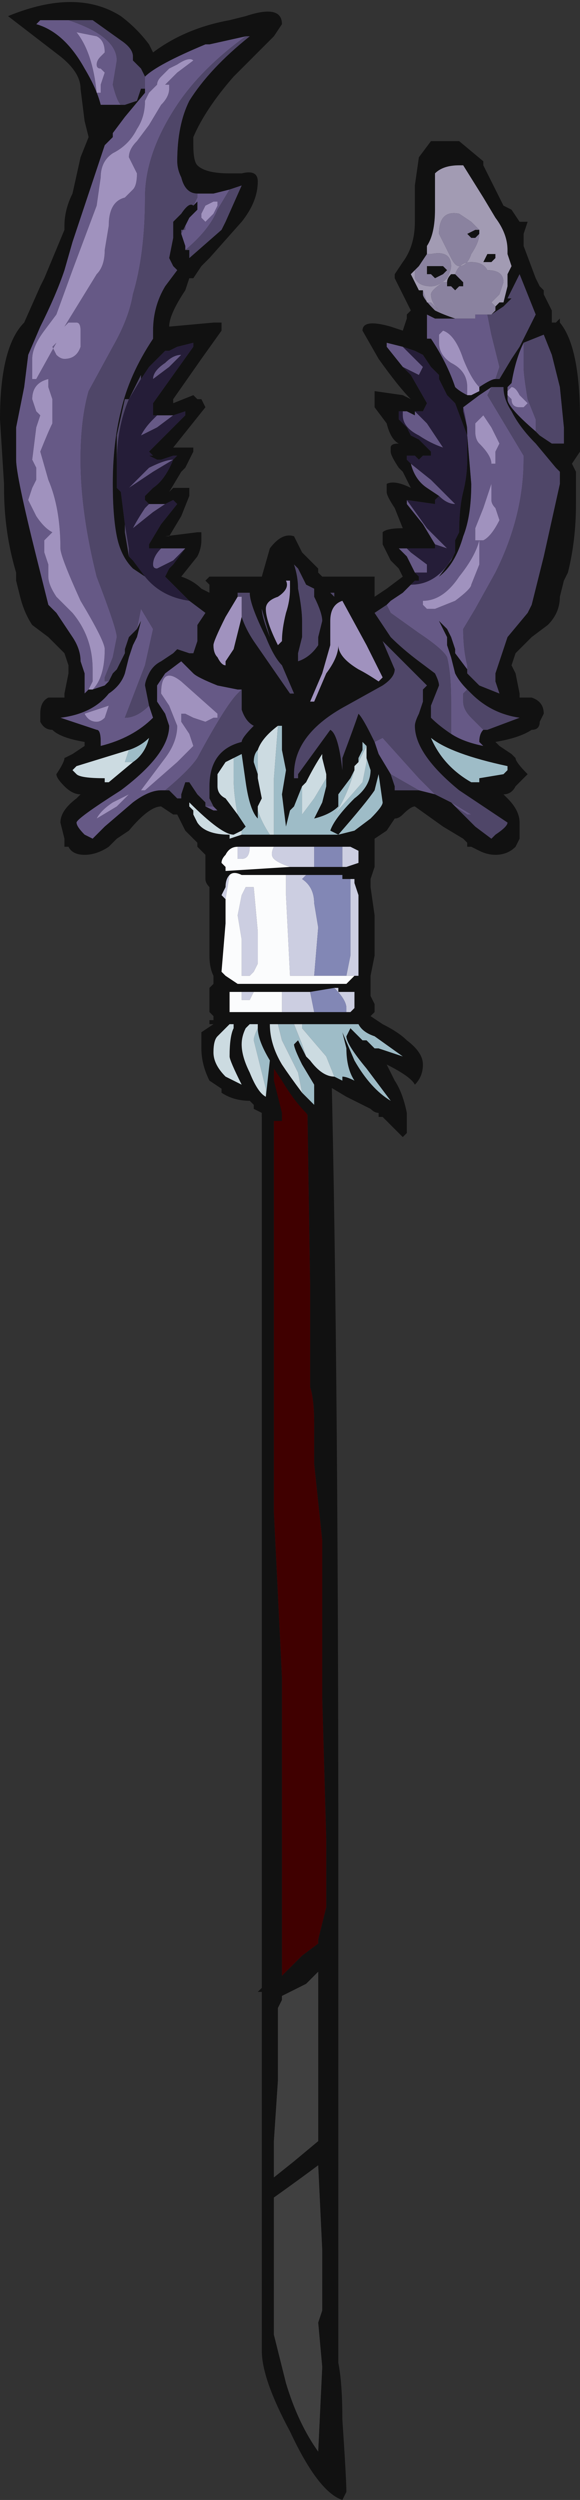 <?xml version="1.0" encoding="UTF-8" standalone="no"?>
<svg xmlns:ffdec="https://www.free-decompiler.com/flash" xmlns:xlink="http://www.w3.org/1999/xlink" ffdec:objectType="shape" height="31.0px" width="7.2px" xmlns="http://www.w3.org/2000/svg">
  <rect width="100%" height="100%" fill="#333333" stroke="none"/>
  <g transform="matrix(1.0, 0.0, 0.0, 1.0, 1.05, 26.75)">
    <path d="M2.75 -14.05 L3.05 -14.05 Q3.15 -10.35 3.15 -3.55 L3.15 2.55 Q3.2 2.8 3.2 3.25 3.25 4.0 3.25 4.15 L3.2 4.25 Q2.9 4.15 2.55 3.4 2.2 2.75 2.2 2.4 L2.2 -2.05 2.15 -2.05 2.2 -2.1 2.2 -12.95 2.35 -14.1 2.35 -8.0 2.45 -5.95 2.45 -2.25 Q2.55 -2.35 2.7 -2.5 L2.9 -2.65 2.9 -2.7 3.0 -3.1 3.0 -3.95 2.95 -5.7 2.95 -7.65 2.85 -8.6 2.85 -9.1 Q2.85 -9.4 2.8 -9.55 L2.8 -10.8 2.75 -14.05 M2.75 -2.9 L2.75 -2.9 M2.75 -2.15 L2.45 -2.0 2.45 -1.95 2.4 -1.85 2.4 -0.95 2.35 -0.2 2.35 0.25 2.6 0.05 2.9 -0.2 2.9 -2.3 2.75 -2.15 M2.9 0.1 Q2.7 0.25 2.35 0.5 L2.35 2.2 2.5 2.8 Q2.65 3.3 2.9 3.65 L2.95 2.6 2.9 2.05 2.95 1.9 2.95 1.15 2.9 0.1" fill="#111111" fill-rule="evenodd" stroke="none"/>
    <path d="M2.75 -2.15 L2.9 -2.3 2.9 -0.2 2.6 0.05 2.35 0.25 2.35 -0.2 2.4 -0.95 2.4 -1.85 2.45 -1.95 2.45 -2.0 2.75 -2.15 M2.9 0.1 L2.95 1.15 2.95 1.9 2.9 2.05 2.95 2.6 2.9 3.65 Q2.65 3.3 2.5 2.8 L2.35 2.2 2.35 0.5 Q2.7 0.25 2.9 0.1" fill="#404040" fill-rule="evenodd" stroke="none"/>
    <path d="M2.75 -14.05 L2.8 -10.8 2.8 -9.55 Q2.85 -9.4 2.85 -9.1 L2.85 -8.6 2.95 -7.65 2.95 -5.7 3.0 -3.95 3.0 -3.1 2.9 -2.7 2.9 -2.65 2.7 -2.5 Q2.55 -2.35 2.45 -2.25 L2.45 -5.95 2.35 -8.0 2.35 -14.1 2.75 -14.05 M2.75 -2.9 L2.75 -2.9" fill="#400000" fill-rule="evenodd" stroke="none"/>
    <path d="M5.95 -21.35 L5.95 -21.25 5.95 -21.35 M5.6 -21.4 Q5.25 -21.7 5.25 -21.8 L5.25 -21.95 5.3 -22.0 Q5.35 -22.3 5.45 -22.5 L5.45 -22.2 Q5.45 -22.1 5.5 -21.8 L5.6 -21.55 5.6 -21.4 M0.95 -25.8 Q0.9 -25.75 0.9 -25.7 L0.8 -25.6 0.75 -25.5 Q0.75 -25.3 0.65 -25.15 0.55 -24.95 0.35 -24.85 0.2 -24.75 0.2 -24.55 L0.15 -24.2 -0.15 -23.4 -0.35 -22.85 -0.5 -22.65 Q-0.65 -22.45 -0.65 -22.3 L-0.65 -22.05 -0.6 -22.05 -0.35 -22.5 -0.4 -22.45 -0.35 -22.35 Q-0.3 -22.3 -0.25 -22.3 -0.1 -22.3 -0.05 -22.45 L-0.05 -22.65 Q-0.05 -22.75 -0.1 -22.75 L-0.2 -22.75 -0.25 -22.7 0.15 -23.35 Q0.25 -23.45 0.25 -23.65 L0.3 -23.95 Q0.3 -24.25 0.5 -24.3 0.55 -24.35 0.6 -24.4 0.65 -24.45 0.65 -24.6 L0.55 -24.8 Q0.55 -24.9 0.65 -25.0 L0.8 -25.2 0.95 -25.45 Q1.05 -25.55 1.05 -25.65 L1.05 -25.7 1.0 -25.7 1.15 -25.85 1.35 -26.0 Q1.3 -26.05 1.15 -25.95 L1.05 -25.9 0.95 -25.8 M0.75 -25.65 L0.75 -25.8 Q0.9 -25.95 1.5 -26.2 L1.55 -26.2 2.0 -26.3 Q1.45 -25.9 1.15 -25.45 0.75 -24.85 0.75 -24.3 0.75 -23.6 0.6 -23.1 0.55 -22.8 0.35 -22.45 L0.05 -21.9 Q-0.05 -21.55 -0.05 -21.05 -0.05 -20.4 0.15 -19.6 0.4 -18.95 0.4 -18.85 L0.35 -18.6 0.25 -18.35 0.25 -18.3 0.3 -18.3 0.25 -18.25 0.1 -18.2 Q0.25 -18.35 0.25 -18.7 0.25 -18.8 -0.05 -19.3 -0.3 -19.85 -0.3 -19.95 -0.3 -20.45 -0.45 -20.8 L-0.55 -21.15 Q-0.45 -21.4 -0.4 -21.5 -0.4 -21.6 -0.4 -21.8 L-0.45 -21.95 -0.45 -22.05 Q-0.65 -22.0 -0.65 -21.8 L-0.6 -21.65 -0.55 -21.6 -0.6 -21.45 -0.65 -21.05 -0.6 -20.95 -0.6 -20.8 -0.65 -20.7 -0.7 -20.55 -0.6 -20.35 Q-0.5 -20.2 -0.4 -20.15 L-0.5 -20.05 -0.5 -19.9 -0.45 -19.75 -0.45 -19.6 Q-0.45 -19.5 -0.35 -19.35 L-0.15 -19.15 Q0.1 -18.85 0.1 -18.45 L0.1 -18.3 0.05 -18.2 0.0 -18.15 0.0 -18.4 -0.05 -18.55 Q-0.05 -18.7 -0.15 -18.85 L-0.35 -19.15 -0.45 -19.25 -0.6 -19.85 Q-0.85 -20.85 -0.85 -21.05 L-0.85 -21.45 -0.75 -21.95 -0.7 -22.35 -0.55 -22.7 Q-0.35 -23.1 -0.25 -23.4 L-0.15 -23.75 0.25 -24.95 0.35 -25.05 0.35 -25.1 0.5 -25.3 0.75 -25.6 0.75 -25.65 M-0.2 -26.5 Q0.4 -26.3 0.4 -26.0 L0.35 -25.7 Q0.4 -25.5 0.45 -25.45 L0.2 -25.45 Q0.15 -25.65 0.0 -25.9 -0.25 -26.35 -0.6 -26.45 L-0.55 -26.5 -0.2 -26.5 M0.25 -26.1 Q0.25 -26.25 0.15 -26.3 L-0.1 -26.35 Q0.1 -26.1 0.15 -25.6 L0.2 -25.6 0.2 -25.7 0.25 -25.85 0.2 -25.9 Q0.15 -25.9 0.15 -25.95 0.15 -26.0 0.2 -26.05 L0.25 -26.1 M1.4 -24.35 L1.6 -24.35 1.8 -24.4 1.65 -24.15 Q1.55 -23.9 1.25 -23.65 L1.25 -23.7 1.2 -23.85 1.25 -23.95 1.3 -24.05 1.4 -24.15 1.4 -24.25 1.35 -24.2 1.4 -24.3 1.4 -24.35 M0.9 -21.6 L1.1 -21.6 0.9 -21.45 0.7 -21.35 Q0.75 -21.45 0.85 -21.55 L0.9 -21.6 M0.8 -20.5 L1.0 -20.5 0.85 -20.4 0.6 -20.2 Q0.65 -20.3 0.75 -20.45 L0.8 -20.5 M0.95 -19.95 L1.25 -19.95 1.1 -19.8 0.9 -19.7 Q0.85 -19.7 0.85 -19.75 0.85 -19.85 0.95 -19.95 M0.8 -18.0 L0.85 -17.85 Q0.6 -17.6 0.2 -17.5 L0.2 -17.55 Q0.2 -17.7 0.15 -17.7 L-0.3 -17.85 Q0.1 -17.9 0.3 -18.15 0.45 -18.25 0.5 -18.4 L0.55 -18.6 0.6 -18.75 0.65 -18.85 0.7 -19.05 0.65 -18.95 0.7 -19.2 0.85 -18.95 0.75 -18.5 0.5 -17.85 Q0.65 -17.85 0.8 -18.0 M1.6 -24.1 L1.65 -24.2 1.65 -24.25 1.6 -24.25 1.5 -24.2 1.45 -24.1 1.45 -24.05 1.5 -24.0 1.6 -24.1 M1.05 -22.2 L0.85 -22.05 Q0.85 -22.15 1.0 -22.25 1.1 -22.35 1.2 -22.35 L1.05 -22.2 M5.1 -22.05 Q5.05 -22.05 4.9 -21.95 4.8 -22.05 4.7 -22.3 4.6 -22.6 4.45 -22.65 L4.4 -22.6 4.4 -22.5 Q4.4 -22.35 4.55 -22.25 4.75 -22.15 4.75 -21.95 L4.75 -21.85 Q4.65 -21.9 4.6 -21.95 4.5 -22.25 4.3 -22.55 L4.25 -22.55 4.25 -22.85 4.35 -22.8 4.6 -22.8 4.85 -22.8 4.85 -22.85 5.0 -22.85 5.05 -22.6 5.15 -22.2 5.1 -22.05 M3.95 -22.2 L3.75 -22.45 3.75 -22.5 3.95 -22.45 4.2 -22.2 4.15 -22.1 Q4.05 -22.15 3.95 -22.2 M4.6 -19.9 L4.55 -19.8 4.4 -19.6 Q4.6 -19.75 4.7 -20.1 4.8 -20.35 4.8 -20.75 L4.75 -21.35 Q4.75 -21.5 4.7 -21.7 L4.7 -21.7 4.9 -21.85 5.05 -21.95 5.0 -21.85 5.45 -21.1 5.45 -21.05 Q5.45 -20.35 5.1 -19.65 L4.85 -19.2 4.7 -18.95 Q4.7 -18.7 4.75 -18.5 L4.75 -18.45 4.6 -18.65 4.6 -18.7 4.55 -18.85 4.5 -18.95 4.4 -19.05 4.5 -18.85 4.5 -18.75 4.55 -18.6 4.6 -18.4 Q4.65 -18.3 4.75 -18.2 L4.7 -18.15 4.7 -18.05 Q4.7 -17.95 4.8 -17.85 L4.95 -17.7 Q4.9 -17.65 4.9 -17.55 L4.95 -17.5 Q4.7 -17.55 4.55 -17.65 4.55 -17.8 4.55 -18.05 4.55 -18.4 4.5 -18.6 4.45 -18.7 4.15 -18.9 L3.8 -19.15 3.75 -19.25 3.8 -19.3 3.95 -19.4 4.05 -19.5 Q4.4 -19.5 4.6 -19.9 M4.1 -19.65 L4.0 -19.85 3.9 -19.95 4.0 -19.95 4.05 -19.9 4.25 -19.75 4.25 -19.65 4.1 -19.65 M4.35 -20.0 L4.2 -20.25 4.0 -20.5 4.0 -20.55 4.25 -20.2 4.5 -19.95 4.35 -20.0 M4.4 -20.6 L4.25 -20.7 Q4.1 -20.8 4.05 -21.0 L4.3 -20.8 4.6 -20.5 Q4.5 -20.5 4.4 -20.6 M3.95 -21.65 L4.0 -21.65 4.1 -21.6 4.1 -21.65 4.25 -21.5 4.45 -21.2 Q4.3 -21.25 4.15 -21.35 3.95 -21.45 3.95 -21.6 L3.95 -21.65 M4.85 -21.5 L4.85 -21.4 Q4.85 -21.3 4.9 -21.25 5.05 -21.1 5.05 -21.0 L5.1 -21.0 5.1 -21.15 5.15 -21.25 5.05 -21.45 4.95 -21.6 4.85 -21.5 M5.45 -21.7 L5.5 -21.75 5.4 -21.85 Q5.35 -21.95 5.3 -21.95 L5.25 -21.9 5.25 -21.85 5.3 -21.8 Q5.3 -21.7 5.4 -21.7 L5.45 -21.7 M5.05 -20.65 L5.05 -20.75 4.95 -20.45 4.85 -20.2 4.85 -20.05 4.9 -20.05 Q4.85 -19.85 4.65 -19.6 4.45 -19.3 4.2 -19.3 L4.2 -19.25 4.25 -19.2 4.35 -19.2 4.6 -19.3 Q4.8 -19.45 4.8 -19.5 L4.9 -19.75 4.9 -20.05 4.95 -20.05 Q5.05 -20.1 5.15 -20.3 L5.1 -20.45 Q5.05 -20.5 5.05 -20.55 L5.05 -20.65 M4.6 -16.75 L4.55 -16.8 4.8 -16.65 4.75 -16.65 4.6 -16.75 M4.35 -16.9 L4.15 -16.95 3.8 -17.15 3.65 -17.4 3.6 -17.55 3.7 -17.6 4.15 -17.1 4.35 -16.9 M1.1 -21.05 L0.85 -20.9 0.55 -20.7 Q0.65 -20.8 0.8 -20.95 1.0 -21.05 1.1 -21.05 M0.25 -17.85 L0.3 -18.0 0.0 -17.9 Q0.05 -17.8 0.15 -17.8 0.2 -17.8 0.25 -17.85 M1.0 -16.95 L0.95 -16.95 Q0.8 -16.95 0.6 -16.8 L0.25 -16.5 0.1 -16.35 0.0 -16.4 Q-0.1 -16.5 -0.1 -16.55 -0.1 -16.6 0.45 -16.95 1.05 -17.4 1.05 -17.75 L1.0 -17.9 0.9 -18.05 0.9 -18.25 1.0 -18.4 1.2 -18.55 1.35 -18.4 Q1.4 -18.35 1.65 -18.25 L1.9 -18.2 1.95 -18.2 1.9 -18.15 Q1.75 -18.0 1.4 -17.35 1.3 -17.2 1.0 -16.95 M1.6 -16.75 L1.65 -16.7 1.6 -16.7 1.5 -16.75 1.6 -16.75 M1.25 -17.9 L1.35 -17.85 1.5 -17.8 1.6 -17.85 1.65 -17.85 1.65 -17.9 1.2 -18.3 Q0.95 -18.5 0.95 -18.15 L1.05 -18.0 1.15 -17.75 Q1.15 -17.55 1.0 -17.35 L0.7 -16.95 0.75 -16.95 1.15 -17.3 1.35 -17.5 1.3 -17.65 1.2 -17.8 1.2 -17.9 1.25 -17.9 M0.15 -16.6 L0.4 -16.75 0.55 -16.9 0.35 -16.8 Q0.2 -16.7 0.15 -16.6 M-0.55 -21.45 L-0.55 -21.45" fill="#665986" fill-rule="evenodd" stroke="none"/>
    <path d="M2.05 -13.1 Q1.85 -13.1 1.7 -13.2 L1.7 -13.25 1.55 -13.35 Q1.45 -13.55 1.45 -13.75 1.45 -13.9 1.45 -13.95 L1.6 -14.05 1.55 -14.05 1.55 -14.1 1.6 -14.1 1.6 -14.15 1.55 -14.2 1.55 -14.5 1.6 -14.55 1.6 -14.65 Q1.55 -14.75 1.55 -14.9 L1.55 -15.75 Q1.5 -15.8 1.5 -15.85 1.5 -15.95 1.5 -16.05 L1.5 -16.15 1.4 -16.25 1.4 -16.3 1.25 -16.45 1.15 -16.65 1.1 -16.65 0.95 -16.75 Q0.8 -16.75 0.55 -16.45 L0.4 -16.35 0.3 -16.25 Q0.15 -16.15 0.0 -16.15 -0.15 -16.15 -0.2 -16.25 L-0.25 -16.25 -0.25 -16.35 -0.3 -16.55 Q-0.3 -16.7 -0.1 -16.85 L-0.05 -16.9 Q-0.15 -16.9 -0.25 -17.0 -0.35 -17.1 -0.35 -17.15 -0.25 -17.3 -0.25 -17.35 L-0.15 -17.4 0.0 -17.5 0.0 -17.55 Q-0.3 -17.6 -0.4 -17.7 -0.5 -17.7 -0.55 -17.8 L-0.55 -17.9 Q-0.55 -18.05 -0.45 -18.1 L-0.25 -18.1 -0.25 -18.15 -0.2 -18.4 -0.2 -18.5 -0.25 -18.65 -0.45 -18.85 -0.65 -19.0 Q-0.75 -19.15 -0.8 -19.35 L-0.85 -19.55 -0.85 -19.65 Q-1.0 -20.15 -1.0 -20.7 L-1.0 -20.75 -1.05 -21.55 Q-1.05 -22.45 -0.75 -22.75 L-0.55 -23.2 -0.5 -23.3 -0.25 -23.9 -0.25 -23.95 Q-0.25 -24.15 -0.15 -24.35 L-0.05 -24.8 0.05 -25.05 0.0 -25.25 -0.05 -25.65 Q-0.05 -25.85 -0.3 -26.05 L-0.95 -26.55 Q-0.1 -26.9 0.45 -26.55 0.65 -26.4 0.8 -26.2 L0.85 -26.1 Q1.25 -26.4 1.8 -26.5 L2.0 -26.55 Q2.45 -26.7 2.45 -26.45 L2.35 -26.3 1.85 -25.8 Q1.5 -25.4 1.35 -25.05 L1.35 -24.95 Q1.35 -24.75 1.4 -24.7 1.5 -24.6 1.8 -24.6 L1.95 -24.6 Q2.15 -24.65 2.15 -24.5 2.15 -24.25 1.95 -24.0 L1.55 -23.55 1.45 -23.45 1.35 -23.3 1.3 -23.3 1.25 -23.15 Q1.05 -22.85 1.05 -22.7 L1.05 -22.7 1.6 -22.75 1.7 -22.75 1.7 -22.65 1.45 -22.3 1.1 -21.8 1.1 -21.75 1.35 -21.85 1.4 -21.8 1.45 -21.8 1.5 -21.7 1.1 -21.2 1.35 -21.2 1.35 -21.15 1.25 -20.95 1.2 -20.9 1.05 -20.65 1.1 -20.7 1.3 -20.7 1.3 -20.6 1.2 -20.35 1.05 -20.1 1.0 -20.1 1.4 -20.15 1.45 -20.15 1.45 -20.05 Q1.45 -19.95 1.4 -19.85 L1.2 -19.6 Q1.35 -19.55 1.45 -19.45 L1.55 -19.4 1.55 -19.5 1.5 -19.55 1.55 -19.6 2.2 -19.6 2.3 -19.95 Q2.45 -20.15 2.6 -20.1 L2.7 -19.9 2.9 -19.7 2.9 -19.65 2.95 -19.6 3.6 -19.6 3.6 -19.35 3.75 -19.45 3.95 -19.6 3.9 -19.7 3.8 -19.8 Q3.75 -19.9 3.7 -20.0 L3.7 -20.15 Q3.75 -20.2 3.95 -20.2 L3.85 -20.45 Q3.75 -20.6 3.75 -20.65 L3.75 -20.75 Q3.85 -20.8 4.05 -20.7 L3.95 -20.9 3.9 -20.95 Q3.8 -21.1 3.8 -21.15 L3.8 -21.2 Q3.8 -21.25 3.9 -21.25 3.8 -21.3 3.75 -21.5 L3.6 -21.7 3.6 -21.9 3.95 -21.85 4.05 -21.8 Q3.9 -21.95 3.65 -22.3 L3.45 -22.65 Q3.45 -22.8 3.8 -22.7 L3.95 -22.65 4.0 -22.8 4.0 -22.85 4.05 -22.9 3.85 -23.3 3.85 -23.35 3.95 -23.5 Q4.1 -23.7 4.1 -24.0 L4.1 -24.45 4.15 -24.8 4.3 -25.0 4.65 -25.0 4.95 -24.75 4.95 -24.7 5.2 -24.2 5.3 -24.15 5.4 -24.0 5.5 -24.0 5.45 -23.85 5.45 -23.7 5.6 -23.3 5.65 -23.2 5.7 -23.15 5.7 -23.1 5.8 -22.9 5.8 -22.75 5.85 -22.75 5.9 -22.8 5.9 -22.75 Q6.15 -22.45 6.15 -21.55 L6.15 -21.15 6.05 -21.0 6.1 -20.9 6.1 -20.5 Q6.1 -20.05 6.0 -19.65 L5.95 -19.55 5.9 -19.35 Q5.9 -19.15 5.75 -19.0 L5.55 -18.85 5.35 -18.65 5.3 -18.5 5.35 -18.4 5.4 -18.15 5.4 -18.1 5.55 -18.1 Q5.7 -18.05 5.7 -17.9 L5.65 -17.8 Q5.65 -17.7 5.55 -17.7 5.4 -17.6 5.1 -17.55 L5.15 -17.5 5.3 -17.4 5.35 -17.35 Q5.35 -17.3 5.5 -17.15 5.45 -17.1 5.35 -17.0 5.3 -16.9 5.2 -16.9 L5.25 -16.85 Q5.4 -16.7 5.4 -16.55 L5.4 -16.35 5.35 -16.25 Q5.25 -16.15 5.1 -16.15 5.0 -16.15 4.9 -16.2 L4.8 -16.25 4.75 -16.25 4.75 -16.3 4.7 -16.35 4.45 -16.5 4.1 -16.75 Q4.05 -16.75 3.95 -16.65 3.9 -16.6 3.85 -16.6 L3.75 -16.45 3.6 -16.35 3.6 -16.0 3.55 -15.85 3.55 -15.75 3.6 -15.4 3.6 -14.9 3.55 -14.65 3.55 -14.4 3.6 -14.3 3.6 -14.2 3.55 -14.15 3.7 -14.05 Q3.9 -13.95 4.0 -13.85 4.2 -13.7 4.2 -13.55 4.2 -13.4 4.1 -13.3 4.05 -13.4 3.75 -13.55 L3.85 -13.35 Q3.95 -13.2 4.0 -12.95 L4.0 -12.7 3.95 -12.65 3.7 -12.9 3.65 -12.9 3.65 -12.95 Q3.6 -12.95 3.55 -13.0 L3.25 -13.15 3.0 -13.3 3.0 -12.95 Q3.0 -12.8 2.9 -12.75 L2.75 -12.95 Q2.6 -13.1 2.45 -13.35 L2.35 -13.5 2.35 -13.35 2.45 -12.95 2.45 -12.85 2.25 -12.85 2.2 -12.9 2.2 -12.95 2.1 -13.0 2.1 -13.05 2.05 -13.1 M5.95 -21.35 L5.95 -21.45 5.9 -21.95 5.8 -22.35 5.7 -22.6 5.45 -22.5 Q5.35 -22.3 5.3 -22.0 L5.25 -21.95 5.25 -21.8 Q5.25 -21.7 5.6 -21.4 L5.65 -21.35 5.8 -21.25 5.95 -21.25 5.95 -21.35 M0.75 -25.8 L0.7 -25.9 0.6 -26.0 0.6 -26.05 Q0.6 -26.15 0.45 -26.25 L0.1 -26.5 -0.2 -26.5 -0.55 -26.5 -0.6 -26.45 Q-0.25 -26.35 0.0 -25.9 0.15 -25.65 0.2 -25.45 L0.45 -25.45 0.5 -25.45 0.65 -25.5 0.7 -25.65 0.75 -25.65 0.75 -25.6 0.5 -25.3 0.35 -25.1 0.35 -25.05 0.25 -24.95 -0.15 -23.75 -0.25 -23.4 Q-0.35 -23.1 -0.55 -22.7 L-0.7 -22.35 -0.75 -21.95 -0.85 -21.45 -0.85 -21.05 Q-0.85 -20.85 -0.6 -19.85 L-0.45 -19.25 -0.35 -19.15 -0.15 -18.85 Q-0.05 -18.7 -0.05 -18.55 L0.0 -18.4 0.0 -18.15 0.05 -18.2 0.1 -18.2 0.25 -18.25 0.3 -18.3 0.35 -18.4 0.4 -18.45 0.5 -18.65 0.5 -18.7 0.55 -18.85 0.65 -18.95 0.7 -19.05 0.65 -18.85 0.6 -18.75 0.55 -18.6 0.5 -18.4 Q0.45 -18.25 0.3 -18.15 0.1 -17.9 -0.3 -17.85 L0.15 -17.7 Q0.2 -17.7 0.2 -17.55 L0.2 -17.5 Q0.6 -17.6 0.85 -17.85 L0.8 -18.0 0.75 -18.25 Q0.75 -18.3 0.8 -18.4 0.85 -18.5 0.95 -18.55 L1.1 -18.65 1.15 -18.7 1.3 -18.65 1.35 -18.65 1.4 -18.8 1.4 -19.0 1.5 -19.15 1.3 -19.3 1.0 -19.6 1.05 -19.7 1.1 -19.75 1.25 -19.95 0.95 -19.95 0.8 -19.95 0.8 -20.0 0.95 -20.25 1.15 -20.5 1.1 -20.55 1.0 -20.5 0.8 -20.5 0.75 -20.55 0.75 -20.6 0.85 -20.7 Q1.0 -20.8 1.1 -21.05 L1.15 -21.1 1.1 -21.1 0.95 -21.05 0.9 -21.05 0.8 -21.1 0.85 -21.1 0.8 -21.15 1.25 -21.6 1.25 -21.65 1.1 -21.6 0.9 -21.6 0.85 -21.6 0.85 -21.75 1.35 -22.45 1.35 -22.5 1.15 -22.45 1.05 -22.4 1.0 -22.4 0.8 -22.2 0.7 -22.05 0.7 -22.1 0.55 -21.8 0.5 -21.8 0.4 -21.35 Q0.4 -21.3 0.4 -21.05 0.4 -20.9 0.4 -20.7 L0.45 -20.65 0.5 -20.25 0.5 -20.15 0.55 -19.85 0.6 -19.8 0.75 -19.6 0.6 -19.7 Q0.45 -19.85 0.4 -20.1 0.35 -20.35 0.35 -20.75 0.35 -21.25 0.45 -21.65 0.55 -22.1 0.85 -22.55 L0.85 -22.65 Q0.85 -22.95 1.0 -23.2 L1.15 -23.4 1.1 -23.45 1.05 -23.55 1.1 -23.8 Q1.1 -23.95 1.1 -24.0 L1.2 -24.1 Q1.3 -24.25 1.35 -24.2 L1.4 -24.25 1.4 -24.15 1.3 -24.05 1.25 -23.95 1.25 -23.9 1.2 -23.9 1.2 -23.85 1.25 -23.7 1.25 -23.65 1.3 -23.65 1.3 -23.55 1.7 -23.9 1.75 -24.0 1.95 -24.45 1.8 -24.4 1.6 -24.35 1.4 -24.35 Q1.25 -24.35 1.2 -24.55 1.15 -24.65 1.15 -24.75 1.15 -25.2 1.3 -25.5 1.55 -25.9 2.05 -26.3 L2.0 -26.3 1.55 -26.2 1.5 -26.2 Q0.9 -25.95 0.75 -25.8 M5.1 -22.95 L5.15 -23.0 5.2 -23.0 5.25 -23.2 5.25 -23.35 5.3 -23.45 5.25 -23.6 5.25 -23.65 Q5.25 -23.85 5.1 -24.05 L4.95 -24.3 4.7 -24.7 4.65 -24.7 Q4.45 -24.7 4.35 -24.6 L4.35 -24.15 Q4.35 -23.85 4.25 -23.7 L4.25 -23.6 4.15 -23.45 4.1 -23.4 4.05 -23.35 4.15 -23.15 4.2 -23.15 4.2 -23.1 Q4.2 -23.05 4.35 -22.9 4.45 -22.85 4.6 -22.8 L4.35 -22.8 4.25 -22.85 4.25 -22.55 4.3 -22.55 Q4.5 -22.25 4.6 -21.95 4.65 -21.9 4.75 -21.85 L4.8 -21.85 4.9 -21.9 4.9 -21.95 Q5.05 -22.05 5.1 -22.05 L5.15 -22.05 5.3 -22.3 5.4 -22.45 5.6 -22.85 5.4 -23.35 5.25 -23.05 5.3 -23.05 5.2 -22.95 5.05 -22.85 5.1 -22.9 5.1 -22.95 M4.5 -23.25 Q4.5 -23.3 4.55 -23.35 L4.6 -23.35 4.7 -23.25 4.7 -23.2 4.65 -23.2 4.6 -23.15 4.55 -23.2 4.5 -23.2 4.5 -23.25 M4.9 -23.85 L4.85 -23.8 4.8 -23.8 4.75 -23.85 4.85 -23.9 4.9 -23.9 4.9 -23.85 M4.95 -23.5 L5.0 -23.6 5.1 -23.6 5.1 -23.55 5.05 -23.5 4.95 -23.5 M4.45 -23.35 L4.35 -23.3 4.3 -23.35 4.25 -23.35 4.25 -23.45 4.45 -23.45 4.5 -23.4 4.45 -23.35 M3.95 -22.45 L3.75 -22.5 3.75 -22.45 3.95 -22.2 4.05 -22.1 4.25 -21.75 4.2 -21.65 4.1 -21.65 4.1 -21.6 4.0 -21.65 3.95 -21.65 3.9 -21.65 3.9 -21.55 4.0 -21.45 4.05 -21.35 4.15 -21.3 4.3 -21.15 4.3 -21.1 4.2 -21.1 4.15 -21.05 4.1 -21.1 4.0 -21.1 4.0 -21.05 4.05 -21.0 Q4.1 -20.8 4.25 -20.7 L4.4 -20.6 4.35 -20.55 4.35 -20.5 4.0 -20.55 4.0 -20.5 4.2 -20.25 4.35 -20.0 4.35 -19.95 4.0 -19.95 3.9 -19.95 4.0 -19.85 4.1 -19.65 4.15 -19.6 4.15 -19.55 4.1 -19.55 4.05 -19.5 3.95 -19.4 3.8 -19.3 3.75 -19.25 3.6 -19.15 3.8 -18.85 Q3.95 -18.7 4.15 -18.55 L4.35 -18.4 Q4.4 -18.3 4.4 -18.25 L4.3 -18.0 4.3 -17.85 Q4.4 -17.75 4.55 -17.65 4.7 -17.55 4.95 -17.5 L4.9 -17.55 Q4.9 -17.65 4.95 -17.7 L5.0 -17.7 5.4 -17.85 Q5.05 -17.9 4.8 -18.15 L4.75 -18.2 Q4.65 -18.3 4.6 -18.4 L4.55 -18.6 4.5 -18.75 4.5 -18.85 4.4 -19.05 4.5 -18.95 4.55 -18.85 4.6 -18.7 4.6 -18.65 4.75 -18.45 4.75 -18.4 4.9 -18.25 5.15 -18.15 5.1 -18.3 5.1 -18.4 5.15 -18.55 Q5.2 -18.7 5.25 -18.85 L5.5 -19.15 5.55 -19.25 5.7 -19.85 5.9 -20.75 5.9 -20.9 5.85 -20.95 5.6 -21.25 Q5.4 -21.45 5.3 -21.65 5.2 -21.8 5.2 -21.95 L5.05 -21.95 4.9 -21.85 4.7 -21.7 4.7 -21.7 4.7 -21.65 4.75 -21.45 4.75 -21.35 4.6 -21.75 4.5 -21.85 4.4 -22.05 4.4 -22.1 4.3 -22.2 4.2 -22.35 4.1 -22.4 3.95 -22.45 M4.6 -19.9 L4.6 -20.05 4.65 -20.15 Q4.65 -20.45 4.7 -20.65 4.75 -20.85 4.75 -21.05 L4.75 -21.35 4.8 -20.75 Q4.8 -20.35 4.7 -20.1 4.6 -19.75 4.4 -19.6 L4.55 -19.8 4.6 -19.9 M4.6 -16.75 L4.85 -16.5 5.05 -16.35 5.1 -16.4 Q5.25 -16.5 5.25 -16.55 L4.65 -16.95 Q4.1 -17.4 4.1 -17.75 4.1 -17.8 4.15 -17.9 L4.2 -18.05 4.2 -18.2 4.25 -18.25 3.7 -18.8 3.85 -18.45 Q3.85 -18.35 3.7 -18.25 L3.25 -18.0 Q2.6 -17.65 2.6 -17.15 L2.6 -17.1 2.65 -17.1 2.65 -17.15 3.05 -17.7 Q3.15 -17.65 3.2 -17.2 L3.2 -17.35 Q3.35 -17.75 3.4 -17.9 3.45 -17.85 3.55 -17.65 L3.6 -17.55 3.65 -17.4 3.8 -17.15 3.85 -17.0 3.85 -16.95 4.15 -16.95 4.35 -16.9 4.55 -16.8 4.6 -16.75 M3.1 -19.4 L3.05 -19.4 3.1 -19.35 3.1 -19.4 M3.2 -19.3 Q3.05 -19.25 3.05 -19.05 L3.05 -18.75 2.95 -18.4 2.8 -18.05 2.85 -18.05 3.0 -18.4 Q3.15 -18.6 3.15 -18.75 3.15 -18.6 3.4 -18.45 3.5 -18.4 3.65 -18.3 L3.7 -18.35 3.5 -18.75 3.2 -19.3 M2.9 -18.75 L2.9 -18.85 2.95 -19.05 Q2.95 -19.15 2.85 -19.35 L2.85 -19.45 2.75 -19.5 2.65 -19.7 2.6 -19.75 Q2.65 -19.6 2.65 -19.45 2.7 -19.2 2.7 -19.05 L2.7 -18.85 2.65 -18.65 2.65 -18.55 Q2.8 -18.6 2.9 -18.75 M2.55 -19.5 L2.55 -19.55 2.5 -19.55 Q2.55 -19.45 2.4 -19.35 2.25 -19.3 2.25 -19.2 2.25 -19.05 2.4 -18.75 L2.45 -18.8 Q2.45 -18.95 2.5 -19.15 2.55 -19.3 2.55 -19.45 L2.55 -19.5 M1.95 -18.2 L1.9 -18.2 1.65 -18.25 Q1.4 -18.35 1.35 -18.4 L1.2 -18.55 1.0 -18.4 0.9 -18.25 0.9 -18.05 1.0 -17.9 1.05 -17.75 Q1.05 -17.4 0.45 -16.95 -0.1 -16.6 -0.1 -16.55 -0.1 -16.5 0.0 -16.4 L0.1 -16.35 0.25 -16.5 0.6 -16.8 Q0.8 -16.95 0.95 -16.95 L1.0 -16.95 1.05 -16.95 1.15 -16.85 1.2 -16.85 1.2 -16.9 1.25 -17.05 1.3 -17.05 1.4 -16.9 1.5 -16.8 1.5 -16.75 1.6 -16.7 1.65 -16.7 1.6 -16.75 1.55 -16.85 Q1.55 -16.9 1.55 -17.0 1.55 -17.45 1.95 -17.55 1.95 -17.6 2.1 -17.75 2.0 -17.8 1.95 -17.95 L1.95 -18.2 M1.95 -19.1 Q2.0 -18.95 2.1 -18.8 L2.55 -18.15 2.6 -18.15 2.45 -18.5 Q2.35 -18.6 2.25 -18.85 2.05 -19.25 2.05 -19.4 L1.9 -19.4 1.9 -19.35 1.75 -19.1 Q1.6 -18.8 1.6 -18.75 1.6 -18.65 1.65 -18.6 1.7 -18.5 1.75 -18.5 L1.75 -18.55 1.85 -18.7 1.95 -19.1 M2.2 -19.2 Q2.2 -19.1 2.3 -18.85 L2.2 -19.2 M2.7 -17.0 L2.6 -16.75 2.55 -16.7 2.5 -16.5 2.45 -16.9 2.5 -17.2 2.45 -17.45 2.45 -17.75 2.4 -17.75 Q2.2 -17.6 2.15 -17.45 2.1 -17.4 2.1 -17.3 L2.15 -17.15 2.15 -17.1 2.2 -16.85 2.15 -16.75 2.15 -16.7 2.15 -16.6 Q2.05 -16.7 2.0 -17.05 L1.95 -17.4 1.85 -17.35 1.75 -17.3 1.65 -17.15 1.65 -17.0 Q1.65 -16.9 1.75 -16.85 L1.9 -16.65 2.0 -16.5 1.95 -16.45 1.85 -16.4 Q1.7 -16.4 1.3 -16.8 L1.3 -16.75 1.35 -16.7 1.35 -16.65 1.4 -16.55 Q1.5 -16.4 1.8 -16.4 L1.8 -16.35 1.95 -16.4 2.3 -16.4 2.35 -16.4 3.15 -16.4 3.35 -16.45 3.55 -16.6 Q3.7 -16.75 3.7 -16.8 L3.65 -17.15 3.6 -16.95 Q3.5 -16.8 3.15 -16.4 L3.05 -16.45 Q3.1 -16.6 3.35 -16.85 3.55 -17.0 3.55 -17.2 L3.5 -17.35 3.5 -17.45 3.5 -17.5 3.45 -17.55 3.45 -17.45 3.4 -17.35 3.4 -17.3 3.35 -17.25 3.35 -17.2 3.3 -17.1 3.15 -16.9 3.15 -16.75 Q3.05 -16.65 2.85 -16.6 L2.95 -16.8 3.0 -17.0 3.0 -17.1 3.0 -17.15 2.95 -17.35 2.95 -17.4 Q2.85 -17.25 2.75 -17.05 L2.7 -17.0 M1.9 -16.25 Q1.8 -16.25 1.75 -16.15 1.7 -16.1 1.7 -16.05 L1.75 -16.0 1.75 -15.95 2.55 -16.0 2.85 -16.0 3.2 -16.0 3.25 -16.0 3.4 -16.05 3.4 -16.2 3.3 -16.25 3.2 -16.25 2.85 -16.25 2.35 -16.25 2.05 -16.25 1.9 -16.25 M0.55 -17.45 L-0.1 -17.25 -0.15 -17.2 -0.1 -17.15 Q-0.05 -17.1 0.25 -17.1 L0.25 -17.05 0.3 -17.05 0.6 -17.3 Q0.75 -17.4 0.8 -17.6 0.7 -17.5 0.55 -17.45 M2.75 -15.9 L2.5 -15.9 1.95 -15.9 Q1.85 -15.95 1.8 -15.9 1.75 -15.85 1.75 -15.75 L1.7 -15.65 1.75 -15.6 1.75 -15.3 1.7 -14.7 1.75 -14.65 1.9 -14.55 3.25 -14.55 3.35 -14.65 3.4 -14.65 3.4 -15.65 3.35 -15.8 3.35 -15.85 3.3 -15.85 3.2 -15.85 3.2 -15.9 2.75 -15.9 M1.95 -14.45 L1.8 -14.45 1.8 -14.2 2.15 -14.2 2.2 -14.2 2.45 -14.2 2.85 -14.2 3.25 -14.2 3.3 -14.2 3.35 -14.25 3.35 -14.45 3.15 -14.45 3.15 -14.5 3.1 -14.5 2.8 -14.45 2.45 -14.45 2.1 -14.45 1.95 -14.45 M5.2 -17.15 L5.25 -17.2 5.25 -17.25 Q4.55 -17.4 4.3 -17.6 4.45 -17.25 4.8 -17.05 L4.9 -17.05 4.9 -17.1 5.2 -17.15 M3.1 -13.4 L3.2 -13.35 3.2 -13.4 Q3.25 -13.4 3.35 -13.35 L3.35 -13.35 Q3.25 -13.5 3.25 -13.75 L3.2 -13.95 3.35 -13.6 Q3.55 -13.25 3.8 -13.1 L3.5 -13.5 Q3.25 -13.8 3.25 -13.9 L3.3 -14.0 3.45 -13.85 3.5 -13.85 3.6 -13.75 3.65 -13.75 3.95 -13.65 3.6 -13.9 Q3.45 -13.95 3.4 -14.05 L3.15 -14.05 2.7 -14.05 2.6 -14.05 2.4 -14.05 2.3 -14.05 Q2.3 -13.8 2.45 -13.55 2.55 -13.4 2.7 -13.2 L2.85 -13.05 2.85 -13.3 2.7 -13.55 Q2.6 -13.75 2.6 -13.8 L2.65 -13.85 2.75 -13.65 2.8 -13.6 Q2.95 -13.4 3.1 -13.4 M2.25 -13.15 L2.3 -13.6 Q2.15 -13.85 2.15 -14.0 L2.15 -14.05 2.05 -14.05 2.0 -14.0 Q1.95 -13.9 1.95 -13.8 1.95 -13.65 2.05 -13.45 2.15 -13.2 2.25 -13.15 M1.85 -14.0 L1.85 -14.05 1.8 -14.05 1.65 -13.9 Q1.6 -13.85 1.6 -13.7 1.6 -13.55 1.75 -13.4 L1.95 -13.3 Q1.8 -13.6 1.8 -13.65 1.8 -13.9 1.85 -14.0" fill="#111111" fill-rule="evenodd" stroke="none"/>
    <path d="M2.1 -13.05 L2.05 -13.1 2.1 -13.05 M5.45 -22.5 L5.7 -22.6 5.8 -22.35 5.9 -21.95 5.95 -21.45 5.95 -21.35 5.95 -21.25 5.8 -21.25 5.65 -21.35 5.6 -21.4 5.6 -21.55 5.5 -21.8 Q5.45 -22.1 5.45 -22.2 L5.45 -22.5 M0.75 -25.8 L0.75 -25.65 0.7 -25.65 0.65 -25.5 0.5 -25.45 0.45 -25.45 Q0.4 -25.5 0.35 -25.7 L0.4 -26.0 Q0.4 -26.3 -0.2 -26.5 L0.1 -26.5 0.45 -26.25 Q0.6 -26.15 0.6 -26.05 L0.6 -26.0 0.7 -25.9 0.75 -25.8 M0.3 -18.3 L0.25 -18.3 0.25 -18.35 0.35 -18.6 0.4 -18.85 Q0.4 -18.95 0.15 -19.6 -0.05 -20.4 -0.05 -21.05 -0.05 -21.55 0.05 -21.9 L0.35 -22.45 Q0.55 -22.8 0.6 -23.1 0.75 -23.6 0.75 -24.3 0.75 -24.85 1.15 -25.45 1.45 -25.9 2.0 -26.3 L2.05 -26.3 Q1.55 -25.9 1.3 -25.5 1.15 -25.2 1.15 -24.75 1.15 -24.65 1.2 -24.55 1.25 -24.35 1.4 -24.35 L1.4 -24.3 1.35 -24.2 Q1.3 -24.25 1.2 -24.1 L1.1 -24.0 Q1.1 -23.95 1.1 -23.8 L1.05 -23.55 1.1 -23.45 1.15 -23.4 1.0 -23.2 Q0.85 -22.95 0.85 -22.65 L0.85 -22.55 Q0.55 -22.1 0.45 -21.65 0.35 -21.25 0.35 -20.75 0.35 -20.35 0.4 -20.1 0.45 -19.85 0.6 -19.7 L0.75 -19.6 0.6 -19.8 0.75 -19.6 Q0.95 -19.35 1.3 -19.3 L1.5 -19.15 1.4 -19.0 1.4 -18.8 1.35 -18.65 1.3 -18.65 1.15 -18.7 1.1 -18.65 0.95 -18.55 Q0.85 -18.5 0.8 -18.4 0.75 -18.3 0.75 -18.25 L0.8 -18.0 Q0.65 -17.85 0.5 -17.85 L0.75 -18.5 0.85 -18.95 0.7 -19.2 0.65 -18.95 0.55 -18.85 0.5 -18.7 0.5 -18.65 0.4 -18.45 0.35 -18.4 0.3 -18.3 M1.8 -24.4 L1.95 -24.45 1.75 -24.0 1.7 -23.9 1.3 -23.55 1.3 -23.65 1.25 -23.65 Q1.55 -23.9 1.65 -24.15 L1.8 -24.4 M1.2 -23.85 L1.2 -23.9 1.25 -23.9 1.25 -23.95 1.2 -23.85 M0.55 -19.85 L0.5 -20.15 0.5 -20.25 0.55 -19.95 0.55 -19.85 M0.4 -20.7 Q0.4 -20.9 0.4 -21.05 0.4 -21.3 0.4 -21.35 L0.5 -21.8 0.55 -21.8 0.7 -22.1 0.7 -22.05 0.55 -21.8 Q0.4 -21.45 0.4 -21.0 L0.4 -20.7 M5.05 -22.85 L5.2 -22.95 5.3 -23.05 5.25 -23.05 5.4 -23.35 5.6 -22.85 5.4 -22.45 5.3 -22.3 5.15 -22.05 5.1 -22.05 5.15 -22.2 5.05 -22.6 5.0 -22.85 5.05 -22.85 M5.05 -21.95 L5.2 -21.95 Q5.2 -21.8 5.3 -21.65 5.4 -21.45 5.6 -21.25 L5.85 -20.95 5.9 -20.9 5.9 -20.75 5.7 -19.85 5.55 -19.25 5.5 -19.15 5.25 -18.85 Q5.2 -18.7 5.15 -18.55 L5.1 -18.4 5.1 -18.3 5.15 -18.15 4.9 -18.25 4.75 -18.4 4.75 -18.45 4.75 -18.5 Q4.7 -18.7 4.7 -18.95 L4.85 -19.2 5.1 -19.65 Q5.45 -20.35 5.45 -21.05 L5.45 -21.1 5.0 -21.85 5.05 -21.95 M4.75 -18.2 L4.8 -18.15 Q5.05 -17.9 5.4 -17.85 L5.0 -17.7 4.95 -17.7 4.8 -17.85 Q4.7 -17.95 4.7 -18.05 L4.7 -18.15 4.75 -18.2 M4.55 -17.65 Q4.4 -17.75 4.3 -17.85 L4.3 -18.0 4.4 -18.25 Q4.4 -18.3 4.35 -18.4 L4.15 -18.55 Q3.95 -18.7 3.8 -18.85 L3.6 -19.15 3.75 -19.25 3.8 -19.15 4.15 -18.9 Q4.45 -18.7 4.5 -18.6 4.55 -18.4 4.55 -18.05 4.55 -17.8 4.55 -17.65 M3.6 -17.55 L3.55 -17.65 Q3.45 -17.85 3.4 -17.9 3.35 -17.75 3.2 -17.35 L3.2 -17.2 Q3.15 -17.65 3.05 -17.7 L2.65 -17.15 2.65 -17.1 2.6 -17.1 2.6 -17.15 Q2.6 -17.65 3.25 -18.0 L3.7 -18.25 Q3.85 -18.35 3.85 -18.45 L3.7 -18.8 4.25 -18.25 4.2 -18.2 4.2 -18.05 4.15 -17.9 Q4.1 -17.8 4.1 -17.75 4.1 -17.4 4.65 -16.95 L5.25 -16.55 Q5.25 -16.5 5.1 -16.4 L5.05 -16.35 4.85 -16.5 4.6 -16.75 4.75 -16.65 4.8 -16.65 4.55 -16.8 4.35 -16.9 4.15 -17.1 3.7 -17.6 3.6 -17.55 M4.15 -16.95 L3.85 -16.95 3.85 -17.0 3.8 -17.15 4.15 -16.95 M3.1 -19.4 L3.1 -19.35 3.05 -19.4 3.1 -19.4 M2.9 -18.75 Q2.8 -18.6 2.65 -18.55 L2.65 -18.65 2.7 -18.85 2.7 -19.05 Q2.7 -19.2 2.65 -19.45 2.65 -19.6 2.6 -19.75 L2.65 -19.7 2.75 -19.5 2.85 -19.45 2.85 -19.35 Q2.95 -19.15 2.95 -19.05 L2.9 -18.85 2.9 -18.75 M1.0 -16.95 Q1.3 -17.2 1.4 -17.35 1.75 -18.0 1.9 -18.15 L1.95 -18.2 1.95 -17.95 Q2.0 -17.8 2.1 -17.75 1.95 -17.6 1.95 -17.55 1.55 -17.45 1.55 -17.0 1.55 -16.9 1.55 -16.85 L1.6 -16.75 1.5 -16.75 1.5 -16.8 1.4 -16.9 1.3 -17.05 1.25 -17.05 1.2 -16.9 1.2 -16.85 1.15 -16.85 1.05 -16.95 1.0 -16.95 M2.2 -19.2 L2.3 -18.85 Q2.2 -19.1 2.2 -19.2 M1.9 -19.35 L1.9 -19.4 2.05 -19.4 Q2.05 -19.25 2.25 -18.85 2.35 -18.6 2.45 -18.5 L2.6 -18.15 2.55 -18.15 2.1 -18.8 Q2.0 -18.95 1.95 -19.1 L1.95 -19.35 1.9 -19.35" fill="#4f4668" fill-rule="evenodd" stroke="none"/>
    <path d="M4.25 -23.6 L4.25 -23.7 Q4.35 -23.85 4.35 -24.15 L4.35 -24.6 Q4.45 -24.7 4.65 -24.7 L4.7 -24.7 4.95 -24.3 5.1 -24.05 Q5.25 -23.85 5.25 -23.65 L5.25 -23.6 5.3 -23.45 5.25 -23.35 5.25 -23.2 5.2 -23.0 5.15 -23.0 5.1 -22.95 5.05 -23.0 5.15 -23.1 5.2 -23.25 Q5.2 -23.4 5.0 -23.4 4.95 -23.5 4.8 -23.5 4.65 -23.5 4.6 -23.35 L4.55 -23.35 Q4.5 -23.3 4.5 -23.25 L4.45 -23.25 Q4.3 -23.15 4.3 -23.1 4.3 -23.0 4.4 -22.9 4.35 -22.95 4.3 -23.0 L4.25 -23.0 4.2 -23.15 4.15 -23.15 4.05 -23.35 4.1 -23.4 4.1 -23.3 Q4.15 -23.2 4.3 -23.2 4.4 -23.2 4.5 -23.3 4.55 -23.4 4.55 -23.45 4.55 -23.65 4.3 -23.6 L4.25 -23.6 M4.9 -23.9 L4.8 -24.0 4.65 -24.1 Q4.4 -24.15 4.4 -23.85 L4.55 -23.55 Q4.6 -23.45 4.65 -23.45 4.75 -23.45 4.8 -23.6 4.9 -23.75 4.9 -23.85 L4.9 -23.9 M4.95 -23.5 L5.05 -23.5 5.1 -23.55 5.1 -23.6 5.0 -23.6 4.95 -23.5" fill="#a29bb3" fill-rule="evenodd" stroke="none"/>
    <path d="M4.25 -23.6 L4.3 -23.6 Q4.55 -23.65 4.55 -23.45 4.55 -23.4 4.5 -23.3 4.4 -23.2 4.3 -23.2 4.15 -23.2 4.1 -23.3 L4.1 -23.4 4.15 -23.45 4.25 -23.6 M4.2 -23.15 L4.25 -23.0 4.3 -23.0 Q4.35 -22.95 4.4 -22.9 4.3 -23.0 4.3 -23.1 4.3 -23.15 4.45 -23.25 L4.5 -23.25 4.5 -23.2 4.55 -23.2 4.6 -23.15 4.65 -23.2 4.7 -23.2 4.7 -23.25 4.6 -23.35 Q4.65 -23.5 4.8 -23.5 4.95 -23.5 5.0 -23.4 5.2 -23.4 5.2 -23.25 L5.15 -23.1 5.05 -23.0 5.1 -22.95 5.1 -22.9 5.05 -22.85 5.0 -22.85 4.85 -22.85 4.85 -22.8 4.6 -22.8 Q4.45 -22.85 4.35 -22.9 4.2 -23.05 4.2 -23.1 L4.2 -23.15 M4.9 -23.9 L4.85 -23.9 4.75 -23.85 4.8 -23.8 4.85 -23.8 4.9 -23.85 Q4.9 -23.75 4.8 -23.6 4.75 -23.45 4.65 -23.45 4.6 -23.45 4.55 -23.55 L4.4 -23.85 Q4.4 -24.15 4.65 -24.1 L4.8 -24.0 4.9 -23.9 M4.45 -23.35 L4.5 -23.4 4.45 -23.45 4.25 -23.45 4.25 -23.35 4.3 -23.35 4.35 -23.3 4.45 -23.35" fill="#8a829f" fill-rule="evenodd" stroke="none"/>
    <path d="M0.95 -25.8 L1.05 -25.9 1.15 -25.95 Q1.3 -26.05 1.35 -26.0 L1.15 -25.85 1.0 -25.7 1.05 -25.7 1.05 -25.65 Q1.05 -25.55 0.95 -25.45 L0.8 -25.2 0.65 -25.0 Q0.55 -24.9 0.55 -24.8 L0.65 -24.6 Q0.65 -24.45 0.6 -24.4 0.55 -24.35 0.5 -24.3 0.3 -24.25 0.3 -23.95 L0.25 -23.65 Q0.25 -23.45 0.15 -23.35 L-0.25 -22.7 -0.2 -22.75 -0.1 -22.75 Q-0.05 -22.75 -0.05 -22.65 L-0.05 -22.45 Q-0.1 -22.3 -0.25 -22.3 -0.3 -22.3 -0.35 -22.35 L-0.4 -22.45 -0.35 -22.5 -0.6 -22.05 -0.65 -22.05 -0.65 -22.3 Q-0.65 -22.45 -0.5 -22.65 L-0.35 -22.85 -0.15 -23.4 0.15 -24.2 0.2 -24.55 Q0.2 -24.75 0.35 -24.85 0.55 -24.95 0.65 -25.15 0.75 -25.3 0.75 -25.5 L0.8 -25.6 0.9 -25.7 Q0.9 -25.75 0.95 -25.8 M0.05 -18.2 L0.1 -18.3 0.1 -18.45 Q0.1 -18.85 -0.15 -19.15 L-0.35 -19.35 Q-0.45 -19.5 -0.45 -19.6 L-0.45 -19.75 -0.5 -19.9 -0.5 -20.05 -0.4 -20.15 Q-0.5 -20.2 -0.6 -20.35 L-0.7 -20.55 -0.65 -20.7 -0.6 -20.8 -0.6 -20.95 -0.65 -21.05 -0.6 -21.45 -0.55 -21.6 -0.6 -21.65 -0.65 -21.8 Q-0.65 -22.0 -0.45 -22.05 L-0.45 -21.95 -0.4 -21.8 Q-0.4 -21.6 -0.4 -21.5 -0.45 -21.4 -0.55 -21.15 L-0.45 -20.8 Q-0.3 -20.45 -0.3 -19.95 -0.3 -19.85 -0.05 -19.3 0.25 -18.8 0.25 -18.7 0.25 -18.35 0.1 -18.2 L0.05 -18.2 M0.25 -26.1 L0.2 -26.05 Q0.15 -26.0 0.15 -25.95 0.15 -25.9 0.2 -25.9 L0.25 -25.85 0.2 -25.7 0.2 -25.6 0.15 -25.6 Q0.1 -26.1 -0.1 -26.35 L0.15 -26.3 Q0.25 -26.25 0.25 -26.1 M1.6 -24.1 L1.5 -24.0 1.45 -24.05 1.45 -24.1 1.5 -24.2 1.6 -24.25 1.65 -24.25 1.65 -24.2 1.6 -24.1 M4.9 -21.95 L4.9 -21.9 4.8 -21.85 4.75 -21.85 4.75 -21.95 Q4.75 -22.15 4.55 -22.25 4.4 -22.35 4.4 -22.5 L4.4 -22.6 4.45 -22.65 Q4.6 -22.6 4.7 -22.3 4.8 -22.05 4.9 -21.95 M4.85 -21.5 L4.95 -21.6 5.05 -21.45 5.15 -21.25 5.1 -21.15 5.1 -21.0 5.05 -21.0 Q5.05 -21.1 4.9 -21.25 4.85 -21.3 4.85 -21.4 L4.85 -21.5 M5.45 -21.7 L5.4 -21.7 Q5.3 -21.7 5.3 -21.8 L5.25 -21.85 5.25 -21.9 5.3 -21.95 Q5.35 -21.95 5.4 -21.85 L5.5 -21.75 5.45 -21.7 M5.05 -20.65 L5.05 -20.55 Q5.05 -20.5 5.1 -20.45 L5.15 -20.3 Q5.05 -20.1 4.95 -20.05 L4.9 -20.05 4.9 -19.75 4.8 -19.5 Q4.8 -19.45 4.6 -19.3 L4.35 -19.2 4.25 -19.2 4.2 -19.25 4.2 -19.3 Q4.45 -19.3 4.65 -19.6 4.85 -19.85 4.9 -20.05 L4.85 -20.05 4.85 -20.2 4.95 -20.45 5.05 -20.75 5.05 -20.65 M3.2 -19.3 L3.5 -18.75 3.7 -18.35 3.65 -18.3 Q3.5 -18.4 3.4 -18.45 3.15 -18.6 3.15 -18.75 3.15 -18.6 3.0 -18.4 L2.85 -18.05 2.8 -18.05 2.95 -18.4 3.05 -18.75 3.05 -19.05 Q3.05 -19.25 3.2 -19.3 M2.55 -19.5 L2.55 -19.45 Q2.55 -19.3 2.5 -19.15 2.45 -18.95 2.45 -18.8 L2.4 -18.75 Q2.25 -19.05 2.25 -19.2 2.25 -19.3 2.4 -19.35 2.55 -19.45 2.5 -19.55 L2.55 -19.55 2.55 -19.5 M0.25 -17.85 Q0.2 -17.8 0.15 -17.8 0.05 -17.8 0.0 -17.9 L0.3 -18.0 0.25 -17.85 M1.25 -17.9 L1.2 -17.9 1.2 -17.8 1.3 -17.65 1.35 -17.5 1.15 -17.3 0.75 -16.95 0.7 -16.95 1.0 -17.35 Q1.15 -17.55 1.15 -17.75 L1.05 -18.0 0.95 -18.15 Q0.95 -18.5 1.2 -18.3 L1.65 -17.9 1.65 -17.85 1.6 -17.85 1.5 -17.8 1.35 -17.85 1.25 -17.9 M1.95 -19.1 L1.85 -18.7 1.75 -18.55 1.75 -18.5 Q1.7 -18.5 1.65 -18.6 1.6 -18.65 1.6 -18.75 1.6 -18.8 1.75 -19.1 L1.9 -19.35 1.95 -19.35 1.95 -19.1 M0.15 -16.6 Q0.2 -16.7 0.35 -16.8 L0.55 -16.9 0.4 -16.75 0.15 -16.6 M-0.55 -21.45 L-0.55 -21.45" fill="#a092be" fill-rule="evenodd" stroke="none"/>
    <path d="M0.6 -19.8 L0.55 -19.85 0.55 -19.95 0.5 -20.25 0.45 -20.65 0.4 -20.7 0.4 -21.0 Q0.4 -21.45 0.55 -21.8 L0.7 -22.05 0.8 -22.2 1.0 -22.4 1.05 -22.4 1.15 -22.45 1.35 -22.5 1.35 -22.45 0.85 -21.75 0.85 -21.6 0.9 -21.6 0.85 -21.55 Q0.75 -21.45 0.7 -21.35 L0.9 -21.45 1.1 -21.6 1.25 -21.65 1.25 -21.6 0.8 -21.15 0.85 -21.1 0.8 -21.1 0.9 -21.05 0.95 -21.05 1.1 -21.1 1.15 -21.1 1.1 -21.05 Q1.0 -20.8 0.85 -20.7 L0.75 -20.6 0.75 -20.55 0.8 -20.5 0.75 -20.45 Q0.65 -20.3 0.6 -20.2 L0.85 -20.4 1.0 -20.5 1.1 -20.55 1.15 -20.5 0.95 -20.25 0.8 -20.0 0.8 -19.95 0.95 -19.95 Q0.85 -19.85 0.85 -19.75 0.85 -19.7 0.9 -19.7 L1.1 -19.8 1.25 -19.95 1.1 -19.75 1.05 -19.7 1.0 -19.6 1.3 -19.3 Q0.95 -19.35 0.75 -19.6 L0.6 -19.8 M1.05 -22.2 L1.2 -22.35 Q1.1 -22.35 1.0 -22.25 0.85 -22.15 0.85 -22.05 L1.05 -22.2 M3.95 -22.45 L4.1 -22.4 4.2 -22.35 4.3 -22.2 4.4 -22.1 4.4 -22.05 4.5 -21.85 4.6 -21.75 4.75 -21.35 4.75 -21.05 Q4.75 -20.85 4.7 -20.65 4.65 -20.45 4.65 -20.15 L4.6 -20.05 4.6 -19.9 Q4.4 -19.5 4.05 -19.5 L4.1 -19.55 4.15 -19.55 4.15 -19.6 4.1 -19.65 4.25 -19.65 4.25 -19.75 4.05 -19.9 4.0 -19.95 4.35 -19.95 4.35 -20.0 4.5 -19.95 4.25 -20.2 4.0 -20.55 4.35 -20.5 4.35 -20.55 4.4 -20.6 Q4.5 -20.5 4.6 -20.5 L4.3 -20.8 4.05 -21.0 4.0 -21.05 4.0 -21.1 4.1 -21.1 4.15 -21.05 4.2 -21.1 4.3 -21.1 4.3 -21.15 4.15 -21.3 4.05 -21.35 4.0 -21.45 3.9 -21.55 3.9 -21.65 3.95 -21.65 3.95 -21.6 Q3.95 -21.45 4.15 -21.35 4.3 -21.25 4.45 -21.2 L4.25 -21.5 4.1 -21.65 4.2 -21.65 4.25 -21.75 4.05 -22.1 3.95 -22.2 Q4.05 -22.15 4.15 -22.1 L4.2 -22.2 3.95 -22.45 M1.1 -21.05 Q1.0 -21.05 0.8 -20.95 0.65 -20.8 0.55 -20.7 L0.85 -20.9 1.1 -21.05" fill="#251d38" fill-rule="evenodd" stroke="none"/>
    <path d="M4.75 -21.35 L4.75 -21.45 4.7 -21.65 4.7 -21.7 Q4.75 -21.5 4.75 -21.35" fill="#41325f" fill-rule="evenodd" stroke="none"/>
    <path d="M2.4 -17.75 L2.45 -17.75 2.45 -17.45 2.5 -17.2 2.45 -16.9 2.5 -16.5 2.55 -16.7 2.6 -16.75 2.7 -17.0 2.7 -16.65 2.85 -16.85 3.0 -17.1 3.0 -17.0 2.95 -16.8 2.85 -16.6 Q3.05 -16.65 3.15 -16.75 L3.15 -16.9 3.3 -17.1 3.35 -17.2 Q3.25 -16.85 3.1 -16.65 L3.45 -17.05 3.5 -17.3 3.5 -17.45 3.5 -17.35 3.55 -17.2 Q3.55 -17.0 3.35 -16.85 3.1 -16.6 3.05 -16.45 L3.15 -16.4 Q3.5 -16.8 3.6 -16.95 L3.65 -17.15 3.7 -16.8 Q3.7 -16.75 3.55 -16.6 L3.35 -16.45 3.15 -16.4 2.35 -16.4 2.35 -17.1 2.4 -17.75 M2.15 -17.15 L2.1 -17.3 Q2.1 -17.4 2.15 -17.45 L2.15 -17.15 M1.85 -17.35 L1.95 -17.4 2.0 -17.05 Q2.05 -16.7 2.15 -16.6 L2.15 -16.7 Q2.2 -16.55 2.3 -16.4 L1.95 -16.4 1.95 -16.45 2.0 -16.5 1.9 -16.65 Q1.85 -16.9 1.85 -17.1 L1.85 -17.35 M0.6 -17.3 L0.5 -17.3 0.55 -17.45 Q0.7 -17.5 0.8 -17.6 0.75 -17.4 0.6 -17.3 M5.2 -17.15 L4.9 -17.1 4.9 -17.05 4.8 -17.05 Q4.45 -17.25 4.3 -17.6 4.55 -17.4 5.25 -17.25 L5.25 -17.2 5.2 -17.15 M3.4 -17.3 L3.4 -17.35 3.45 -17.45 3.45 -17.55 3.5 -17.5 3.4 -17.3 M2.7 -14.05 L3.15 -14.05 3.4 -14.05 Q3.45 -13.95 3.6 -13.9 L3.95 -13.65 3.65 -13.75 3.6 -13.75 3.5 -13.85 3.45 -13.85 3.3 -14.0 3.25 -13.9 Q3.25 -13.8 3.5 -13.5 L3.8 -13.1 Q3.55 -13.25 3.35 -13.6 L3.2 -13.95 3.25 -13.75 Q3.25 -13.5 3.35 -13.35 L3.35 -13.35 Q3.25 -13.4 3.2 -13.4 L3.2 -13.35 3.1 -13.4 3.0 -13.65 2.7 -14.0 2.7 -14.05 M2.75 -13.65 L2.65 -13.85 2.6 -13.8 Q2.6 -13.75 2.7 -13.55 L2.85 -13.3 2.85 -13.05 2.7 -13.2 2.65 -13.45 2.45 -13.85 2.4 -14.05 2.6 -14.05 2.7 -13.8 2.75 -13.65 M2.15 -14.0 Q2.15 -13.85 2.3 -13.6 L2.25 -13.15 2.25 -13.25 2.1 -13.85 Q2.1 -13.9 2.15 -14.0" fill="#9ebcc7" fill-rule="evenodd" stroke="none"/>
    <path d="M2.4 -17.75 L2.35 -17.1 2.35 -16.4 2.3 -16.4 Q2.2 -16.55 2.15 -16.7 L2.15 -16.75 2.2 -16.85 2.15 -17.1 2.15 -17.15 2.15 -17.45 Q2.2 -17.6 2.4 -17.75 M3.5 -17.45 L3.5 -17.3 3.45 -17.05 3.1 -16.65 Q3.25 -16.85 3.35 -17.2 L3.35 -17.25 3.4 -17.3 3.5 -17.5 3.5 -17.45 M3.0 -17.1 L2.85 -16.85 2.7 -16.65 2.7 -17.0 2.75 -17.05 Q2.85 -17.25 2.95 -17.4 L2.95 -17.35 3.0 -17.15 3.0 -17.1 M1.85 -17.35 L1.85 -17.1 Q1.85 -16.9 1.9 -16.65 L1.75 -16.85 Q1.65 -16.9 1.65 -17.0 L1.65 -17.15 1.75 -17.3 1.85 -17.35 M1.95 -16.45 L1.95 -16.4 1.8 -16.35 1.8 -16.4 Q1.5 -16.4 1.4 -16.55 L1.35 -16.65 1.35 -16.7 1.3 -16.75 1.3 -16.8 Q1.7 -16.4 1.85 -16.4 L1.95 -16.45 M0.6 -17.3 L0.3 -17.05 0.25 -17.05 0.25 -17.1 Q-0.05 -17.1 -0.1 -17.15 L-0.15 -17.2 -0.1 -17.25 0.55 -17.45 0.5 -17.3 0.6 -17.3 M3.1 -13.4 Q2.95 -13.4 2.8 -13.6 L2.75 -13.65 2.7 -13.8 2.6 -14.05 2.7 -14.05 2.7 -14.0 3.0 -13.65 3.1 -13.4 M2.7 -13.2 Q2.55 -13.4 2.45 -13.55 2.3 -13.8 2.3 -14.05 L2.4 -14.05 2.45 -13.85 2.65 -13.45 2.7 -13.2 M2.15 -14.0 Q2.1 -13.9 2.1 -13.85 L2.25 -13.25 2.25 -13.15 Q2.15 -13.2 2.05 -13.45 1.95 -13.65 1.95 -13.8 1.95 -13.9 2.0 -14.0 L2.05 -14.05 2.15 -14.05 2.15 -14.0 M1.85 -14.0 Q1.8 -13.9 1.8 -13.65 1.8 -13.6 1.95 -13.3 L1.75 -13.4 Q1.6 -13.55 1.6 -13.7 1.6 -13.85 1.65 -13.9 L1.8 -14.05 1.85 -14.05 1.85 -14.0" fill="#ccdbe1" fill-rule="evenodd" stroke="none"/>
    <path d="M2.55 -16.0 Q2.4 -16.05 2.35 -16.1 2.3 -16.15 2.35 -16.25 L2.85 -16.25 2.85 -16.0 2.55 -16.0 M2.05 -16.25 Q2.05 -16.1 1.95 -16.1 L1.9 -16.1 1.9 -16.25 2.05 -16.25 M3.2 -16.0 L3.2 -16.25 3.3 -16.25 3.4 -16.2 3.4 -16.05 3.25 -16.0 3.2 -16.0 M2.85 -14.65 L2.55 -14.65 2.5 -15.65 2.5 -15.9 2.75 -15.9 2.7 -15.85 Q2.85 -15.75 2.85 -15.55 L2.9 -15.25 2.85 -14.65 M1.8 -15.9 L1.75 -15.6 1.7 -15.65 1.75 -15.75 Q1.75 -15.85 1.8 -15.9 M3.35 -14.65 L3.25 -14.65 3.3 -14.9 3.3 -15.85 3.35 -15.85 3.35 -15.8 3.4 -15.65 3.4 -14.65 3.35 -14.65 M2.0 -15.75 L2.1 -15.75 2.15 -15.2 2.15 -14.8 2.1 -14.7 2.05 -14.65 1.95 -14.65 1.95 -15.1 1.9 -15.4 1.95 -15.65 2.0 -15.75 M2.15 -14.2 L2.2 -14.2 2.15 -14.2 M2.45 -14.2 L2.45 -14.45 2.8 -14.45 2.85 -14.2 2.45 -14.2 M2.1 -14.45 L2.05 -14.35 1.95 -14.35 1.95 -14.45 2.1 -14.45 M3.25 -14.2 L3.25 -14.25 Q3.25 -14.35 3.1 -14.5 L3.15 -14.5 3.15 -14.45 3.35 -14.45 3.35 -14.25 3.3 -14.2 3.25 -14.2" fill="#cccee1" fill-rule="evenodd" stroke="none"/>
    <path d="M2.85 -16.0 L2.85 -16.25 3.2 -16.25 3.2 -16.0 2.85 -16.0 M2.85 -14.65 L2.9 -15.25 2.85 -15.55 Q2.85 -15.75 2.7 -15.85 L2.75 -15.9 3.2 -15.9 3.2 -15.85 3.3 -15.85 3.3 -14.9 3.25 -14.65 2.85 -14.65 M2.85 -14.2 L2.8 -14.45 3.1 -14.5 Q3.25 -14.35 3.25 -14.25 L3.25 -14.2 2.85 -14.2" fill="#8287b5" fill-rule="evenodd" stroke="none"/>
    <path d="M2.55 -16.0 L1.75 -15.95 1.75 -16.0 1.7 -16.05 Q1.7 -16.1 1.75 -16.15 1.8 -16.25 1.9 -16.25 L1.9 -16.1 1.95 -16.1 Q2.05 -16.1 2.05 -16.25 L2.35 -16.25 Q2.3 -16.15 2.35 -16.1 2.4 -16.05 2.55 -16.0 M2.5 -15.9 L2.5 -15.65 2.55 -14.65 2.85 -14.65 3.25 -14.65 3.35 -14.65 3.25 -14.55 1.9 -14.55 1.75 -14.65 1.7 -14.7 1.75 -15.3 1.75 -15.6 1.8 -15.9 Q1.85 -15.95 1.95 -15.9 L2.5 -15.9 M2.0 -15.75 L1.95 -15.65 1.9 -15.4 1.95 -15.1 1.95 -14.65 2.05 -14.65 2.1 -14.7 2.15 -14.8 2.15 -15.2 2.1 -15.75 2.0 -15.75 M2.15 -14.2 L1.8 -14.2 1.8 -14.45 1.95 -14.45 1.95 -14.35 2.05 -14.35 2.1 -14.45 2.45 -14.45 2.45 -14.2 2.2 -14.2 2.15 -14.2" fill="#fbfcfd" fill-rule="evenodd" stroke="none"/>
  </g>
</svg>
